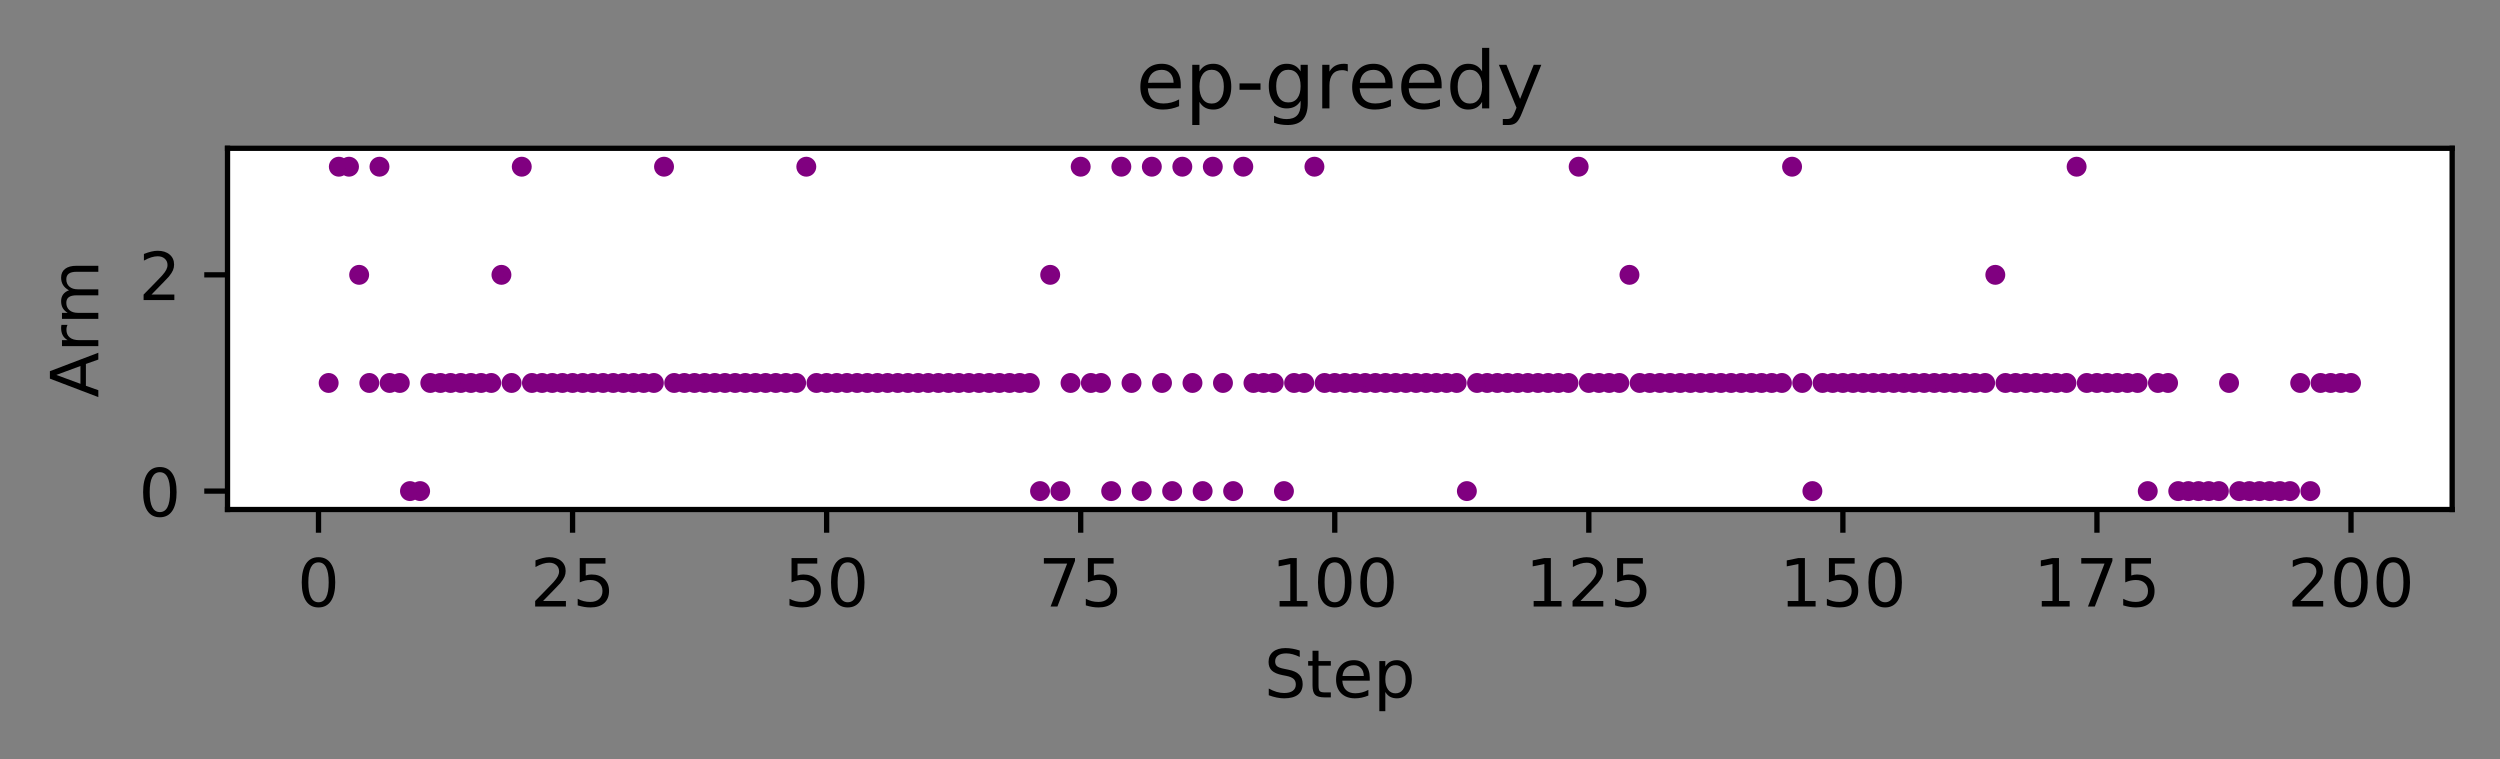 <?xml version="1.0" encoding="utf-8" standalone="no"?>
<!DOCTYPE svg PUBLIC "-//W3C//DTD SVG 1.1//EN"
  "http://www.w3.org/Graphics/SVG/1.1/DTD/svg11.dtd">
<!-- Created with matplotlib (https://matplotlib.org/) -->
<svg height="114.234pt" version="1.1" viewBox="0 0 376.241 114.234" width="376.241pt" xmlns="http://www.w3.org/2000/svg" xmlns:xlink="http://www.w3.org/1999/xlink">
 <rect x="0" y="0" width="376.241" height="114.234" fill="#808080" stroke="none"/>
 <defs>
  <style type="text/css">
*{stroke-linecap:butt;stroke-linejoin:round;}
  </style>
 </defs>
 <g id="figure_1">
  <g id="patch_1">
   <path d="M 0 114.234 
L 376.241 114.234 
L 376.241 0 
L 0 0 
z
" style="fill:none;"/>
  </g>
  <g id="axes_1">
   <g id="patch_2">
    <path d="M 34.241 76.678 
L 369.041 76.678 
L 369.041 22.318 
L 34.241 22.318 
z
" style="fill:#ffffff;"/>
   </g>
   <g id="PathCollection_1">
    <defs>
     <path d="M 0 1 
C 0.265 1 0.52 0.895 0.707 0.707 
C 0.895 0.52 1 0.265 1 0 
C 1 -0.265 0.895 -0.52 0.707 -0.707 
C 0.52 -0.895 0.265 -1 0 -1 
C -0.265 -1 -0.52 -0.895 -0.707 -0.707 
C -0.895 -0.52 -1 -0.265 -1 0 
C -1 0.265 -0.895 0.52 -0.707 0.707 
C -0.52 0.895 -0.265 1 0 1 
z
" id="me702044a3e" style="stroke:#800080;"/>
    </defs>
    <g clip-path="url(#pe75ff67203)">
     <use style="fill:#800080;stroke:#800080;" x="49.463" xlink:href="#me702044a3e" y="57.635"/>
     <use style="fill:#800080;stroke:#800080;" x="50.993" xlink:href="#me702044a3e" y="25.088"/>
     <use style="fill:#800080;stroke:#800080;" x="52.522" xlink:href="#me702044a3e" y="25.088"/>
     <use style="fill:#800080;stroke:#800080;" x="54.052" xlink:href="#me702044a3e" y="41.362"/>
     <use style="fill:#800080;stroke:#800080;" x="55.581" xlink:href="#me702044a3e" y="57.635"/>
     <use style="fill:#800080;stroke:#800080;" x="57.11" xlink:href="#me702044a3e" y="25.088"/>
     <use style="fill:#800080;stroke:#800080;" x="58.64" xlink:href="#me702044a3e" y="57.635"/>
     <use style="fill:#800080;stroke:#800080;" x="60.169" xlink:href="#me702044a3e" y="57.635"/>
     <use style="fill:#800080;stroke:#800080;" x="61.699" xlink:href="#me702044a3e" y="73.908"/>
     <use style="fill:#800080;stroke:#800080;" x="63.228" xlink:href="#me702044a3e" y="73.908"/>
     <use style="fill:#800080;stroke:#800080;" x="64.758" xlink:href="#me702044a3e" y="57.635"/>
     <use style="fill:#800080;stroke:#800080;" x="66.287" xlink:href="#me702044a3e" y="57.635"/>
     <use style="fill:#800080;stroke:#800080;" x="67.816" xlink:href="#me702044a3e" y="57.635"/>
     <use style="fill:#800080;stroke:#800080;" x="69.346" xlink:href="#me702044a3e" y="57.635"/>
     <use style="fill:#800080;stroke:#800080;" x="70.875" xlink:href="#me702044a3e" y="57.635"/>
     <use style="fill:#800080;stroke:#800080;" x="72.405" xlink:href="#me702044a3e" y="57.635"/>
     <use style="fill:#800080;stroke:#800080;" x="73.934" xlink:href="#me702044a3e" y="57.635"/>
     <use style="fill:#800080;stroke:#800080;" x="75.464" xlink:href="#me702044a3e" y="41.362"/>
     <use style="fill:#800080;stroke:#800080;" x="76.993" xlink:href="#me702044a3e" y="57.635"/>
     <use style="fill:#800080;stroke:#800080;" x="78.522" xlink:href="#me702044a3e" y="25.088"/>
     <use style="fill:#800080;stroke:#800080;" x="80.052" xlink:href="#me702044a3e" y="57.635"/>
     <use style="fill:#800080;stroke:#800080;" x="81.581" xlink:href="#me702044a3e" y="57.635"/>
     <use style="fill:#800080;stroke:#800080;" x="83.111" xlink:href="#me702044a3e" y="57.635"/>
     <use style="fill:#800080;stroke:#800080;" x="84.64" xlink:href="#me702044a3e" y="57.635"/>
     <use style="fill:#800080;stroke:#800080;" x="86.169" xlink:href="#me702044a3e" y="57.635"/>
     <use style="fill:#800080;stroke:#800080;" x="87.699" xlink:href="#me702044a3e" y="57.635"/>
     <use style="fill:#800080;stroke:#800080;" x="89.228" xlink:href="#me702044a3e" y="57.635"/>
     <use style="fill:#800080;stroke:#800080;" x="90.758" xlink:href="#me702044a3e" y="57.635"/>
     <use style="fill:#800080;stroke:#800080;" x="92.287" xlink:href="#me702044a3e" y="57.635"/>
     <use style="fill:#800080;stroke:#800080;" x="93.817" xlink:href="#me702044a3e" y="57.635"/>
     <use style="fill:#800080;stroke:#800080;" x="95.346" xlink:href="#me702044a3e" y="57.635"/>
     <use style="fill:#800080;stroke:#800080;" x="96.875" xlink:href="#me702044a3e" y="57.635"/>
     <use style="fill:#800080;stroke:#800080;" x="98.405" xlink:href="#me702044a3e" y="57.635"/>
     <use style="fill:#800080;stroke:#800080;" x="99.934" xlink:href="#me702044a3e" y="25.088"/>
     <use style="fill:#800080;stroke:#800080;" x="101.464" xlink:href="#me702044a3e" y="57.635"/>
     <use style="fill:#800080;stroke:#800080;" x="102.993" xlink:href="#me702044a3e" y="57.635"/>
     <use style="fill:#800080;stroke:#800080;" x="104.522" xlink:href="#me702044a3e" y="57.635"/>
     <use style="fill:#800080;stroke:#800080;" x="106.052" xlink:href="#me702044a3e" y="57.635"/>
     <use style="fill:#800080;stroke:#800080;" x="107.581" xlink:href="#me702044a3e" y="57.635"/>
     <use style="fill:#800080;stroke:#800080;" x="109.111" xlink:href="#me702044a3e" y="57.635"/>
     <use style="fill:#800080;stroke:#800080;" x="110.64" xlink:href="#me702044a3e" y="57.635"/>
     <use style="fill:#800080;stroke:#800080;" x="112.17" xlink:href="#me702044a3e" y="57.635"/>
     <use style="fill:#800080;stroke:#800080;" x="113.699" xlink:href="#me702044a3e" y="57.635"/>
     <use style="fill:#800080;stroke:#800080;" x="115.228" xlink:href="#me702044a3e" y="57.635"/>
     <use style="fill:#800080;stroke:#800080;" x="116.758" xlink:href="#me702044a3e" y="57.635"/>
     <use style="fill:#800080;stroke:#800080;" x="118.287" xlink:href="#me702044a3e" y="57.635"/>
     <use style="fill:#800080;stroke:#800080;" x="119.817" xlink:href="#me702044a3e" y="57.635"/>
     <use style="fill:#800080;stroke:#800080;" x="121.346" xlink:href="#me702044a3e" y="25.088"/>
     <use style="fill:#800080;stroke:#800080;" x="122.876" xlink:href="#me702044a3e" y="57.635"/>
     <use style="fill:#800080;stroke:#800080;" x="124.405" xlink:href="#me702044a3e" y="57.635"/>
     <use style="fill:#800080;stroke:#800080;" x="125.934" xlink:href="#me702044a3e" y="57.635"/>
     <use style="fill:#800080;stroke:#800080;" x="127.464" xlink:href="#me702044a3e" y="57.635"/>
     <use style="fill:#800080;stroke:#800080;" x="128.993" xlink:href="#me702044a3e" y="57.635"/>
     <use style="fill:#800080;stroke:#800080;" x="130.523" xlink:href="#me702044a3e" y="57.635"/>
     <use style="fill:#800080;stroke:#800080;" x="132.052" xlink:href="#me702044a3e" y="57.635"/>
     <use style="fill:#800080;stroke:#800080;" x="133.581" xlink:href="#me702044a3e" y="57.635"/>
     <use style="fill:#800080;stroke:#800080;" x="135.111" xlink:href="#me702044a3e" y="57.635"/>
     <use style="fill:#800080;stroke:#800080;" x="136.64" xlink:href="#me702044a3e" y="57.635"/>
     <use style="fill:#800080;stroke:#800080;" x="138.17" xlink:href="#me702044a3e" y="57.635"/>
     <use style="fill:#800080;stroke:#800080;" x="139.699" xlink:href="#me702044a3e" y="57.635"/>
     <use style="fill:#800080;stroke:#800080;" x="141.229" xlink:href="#me702044a3e" y="57.635"/>
     <use style="fill:#800080;stroke:#800080;" x="142.758" xlink:href="#me702044a3e" y="57.635"/>
     <use style="fill:#800080;stroke:#800080;" x="144.287" xlink:href="#me702044a3e" y="57.635"/>
     <use style="fill:#800080;stroke:#800080;" x="145.817" xlink:href="#me702044a3e" y="57.635"/>
     <use style="fill:#800080;stroke:#800080;" x="147.346" xlink:href="#me702044a3e" y="57.635"/>
     <use style="fill:#800080;stroke:#800080;" x="148.876" xlink:href="#me702044a3e" y="57.635"/>
     <use style="fill:#800080;stroke:#800080;" x="150.405" xlink:href="#me702044a3e" y="57.635"/>
     <use style="fill:#800080;stroke:#800080;" x="151.934" xlink:href="#me702044a3e" y="57.635"/>
     <use style="fill:#800080;stroke:#800080;" x="153.464" xlink:href="#me702044a3e" y="57.635"/>
     <use style="fill:#800080;stroke:#800080;" x="154.993" xlink:href="#me702044a3e" y="57.635"/>
     <use style="fill:#800080;stroke:#800080;" x="156.523" xlink:href="#me702044a3e" y="73.908"/>
     <use style="fill:#800080;stroke:#800080;" x="158.052" xlink:href="#me702044a3e" y="41.362"/>
     <use style="fill:#800080;stroke:#800080;" x="159.582" xlink:href="#me702044a3e" y="73.908"/>
     <use style="fill:#800080;stroke:#800080;" x="161.111" xlink:href="#me702044a3e" y="57.635"/>
     <use style="fill:#800080;stroke:#800080;" x="162.64" xlink:href="#me702044a3e" y="25.088"/>
     <use style="fill:#800080;stroke:#800080;" x="164.17" xlink:href="#me702044a3e" y="57.635"/>
     <use style="fill:#800080;stroke:#800080;" x="165.699" xlink:href="#me702044a3e" y="57.635"/>
     <use style="fill:#800080;stroke:#800080;" x="167.229" xlink:href="#me702044a3e" y="73.908"/>
     <use style="fill:#800080;stroke:#800080;" x="168.758" xlink:href="#me702044a3e" y="25.088"/>
     <use style="fill:#800080;stroke:#800080;" x="170.288" xlink:href="#me702044a3e" y="57.635"/>
     <use style="fill:#800080;stroke:#800080;" x="171.817" xlink:href="#me702044a3e" y="73.908"/>
     <use style="fill:#800080;stroke:#800080;" x="173.346" xlink:href="#me702044a3e" y="25.088"/>
     <use style="fill:#800080;stroke:#800080;" x="174.876" xlink:href="#me702044a3e" y="57.635"/>
     <use style="fill:#800080;stroke:#800080;" x="176.405" xlink:href="#me702044a3e" y="73.908"/>
     <use style="fill:#800080;stroke:#800080;" x="177.935" xlink:href="#me702044a3e" y="25.088"/>
     <use style="fill:#800080;stroke:#800080;" x="179.464" xlink:href="#me702044a3e" y="57.635"/>
     <use style="fill:#800080;stroke:#800080;" x="180.993" xlink:href="#me702044a3e" y="73.908"/>
     <use style="fill:#800080;stroke:#800080;" x="182.523" xlink:href="#me702044a3e" y="25.088"/>
     <use style="fill:#800080;stroke:#800080;" x="184.052" xlink:href="#me702044a3e" y="57.635"/>
     <use style="fill:#800080;stroke:#800080;" x="185.582" xlink:href="#me702044a3e" y="73.908"/>
     <use style="fill:#800080;stroke:#800080;" x="187.111" xlink:href="#me702044a3e" y="25.088"/>
     <use style="fill:#800080;stroke:#800080;" x="188.641" xlink:href="#me702044a3e" y="57.635"/>
     <use style="fill:#800080;stroke:#800080;" x="190.17" xlink:href="#me702044a3e" y="57.635"/>
     <use style="fill:#800080;stroke:#800080;" x="191.699" xlink:href="#me702044a3e" y="57.635"/>
     <use style="fill:#800080;stroke:#800080;" x="193.229" xlink:href="#me702044a3e" y="73.908"/>
     <use style="fill:#800080;stroke:#800080;" x="194.758" xlink:href="#me702044a3e" y="57.635"/>
     <use style="fill:#800080;stroke:#800080;" x="196.288" xlink:href="#me702044a3e" y="57.635"/>
     <use style="fill:#800080;stroke:#800080;" x="197.817" xlink:href="#me702044a3e" y="25.088"/>
     <use style="fill:#800080;stroke:#800080;" x="199.346" xlink:href="#me702044a3e" y="57.635"/>
     <use style="fill:#800080;stroke:#800080;" x="200.876" xlink:href="#me702044a3e" y="57.635"/>
     <use style="fill:#800080;stroke:#800080;" x="202.405" xlink:href="#me702044a3e" y="57.635"/>
     <use style="fill:#800080;stroke:#800080;" x="203.935" xlink:href="#me702044a3e" y="57.635"/>
     <use style="fill:#800080;stroke:#800080;" x="205.464" xlink:href="#me702044a3e" y="57.635"/>
     <use style="fill:#800080;stroke:#800080;" x="206.994" xlink:href="#me702044a3e" y="57.635"/>
     <use style="fill:#800080;stroke:#800080;" x="208.523" xlink:href="#me702044a3e" y="57.635"/>
     <use style="fill:#800080;stroke:#800080;" x="210.052" xlink:href="#me702044a3e" y="57.635"/>
     <use style="fill:#800080;stroke:#800080;" x="211.582" xlink:href="#me702044a3e" y="57.635"/>
     <use style="fill:#800080;stroke:#800080;" x="213.111" xlink:href="#me702044a3e" y="57.635"/>
     <use style="fill:#800080;stroke:#800080;" x="214.641" xlink:href="#me702044a3e" y="57.635"/>
     <use style="fill:#800080;stroke:#800080;" x="216.17" xlink:href="#me702044a3e" y="57.635"/>
     <use style="fill:#800080;stroke:#800080;" x="217.7" xlink:href="#me702044a3e" y="57.635"/>
     <use style="fill:#800080;stroke:#800080;" x="219.229" xlink:href="#me702044a3e" y="57.635"/>
     <use style="fill:#800080;stroke:#800080;" x="220.758" xlink:href="#me702044a3e" y="73.908"/>
     <use style="fill:#800080;stroke:#800080;" x="222.288" xlink:href="#me702044a3e" y="57.635"/>
     <use style="fill:#800080;stroke:#800080;" x="223.817" xlink:href="#me702044a3e" y="57.635"/>
     <use style="fill:#800080;stroke:#800080;" x="225.347" xlink:href="#me702044a3e" y="57.635"/>
     <use style="fill:#800080;stroke:#800080;" x="226.876" xlink:href="#me702044a3e" y="57.635"/>
     <use style="fill:#800080;stroke:#800080;" x="228.405" xlink:href="#me702044a3e" y="57.635"/>
     <use style="fill:#800080;stroke:#800080;" x="229.935" xlink:href="#me702044a3e" y="57.635"/>
     <use style="fill:#800080;stroke:#800080;" x="231.464" xlink:href="#me702044a3e" y="57.635"/>
     <use style="fill:#800080;stroke:#800080;" x="232.994" xlink:href="#me702044a3e" y="57.635"/>
     <use style="fill:#800080;stroke:#800080;" x="234.523" xlink:href="#me702044a3e" y="57.635"/>
     <use style="fill:#800080;stroke:#800080;" x="236.053" xlink:href="#me702044a3e" y="57.635"/>
     <use style="fill:#800080;stroke:#800080;" x="237.582" xlink:href="#me702044a3e" y="25.088"/>
     <use style="fill:#800080;stroke:#800080;" x="239.111" xlink:href="#me702044a3e" y="57.635"/>
     <use style="fill:#800080;stroke:#800080;" x="240.641" xlink:href="#me702044a3e" y="57.635"/>
     <use style="fill:#800080;stroke:#800080;" x="242.17" xlink:href="#me702044a3e" y="57.635"/>
     <use style="fill:#800080;stroke:#800080;" x="243.7" xlink:href="#me702044a3e" y="57.635"/>
     <use style="fill:#800080;stroke:#800080;" x="245.229" xlink:href="#me702044a3e" y="41.362"/>
     <use style="fill:#800080;stroke:#800080;" x="246.759" xlink:href="#me702044a3e" y="57.635"/>
     <use style="fill:#800080;stroke:#800080;" x="248.288" xlink:href="#me702044a3e" y="57.635"/>
     <use style="fill:#800080;stroke:#800080;" x="249.817" xlink:href="#me702044a3e" y="57.635"/>
     <use style="fill:#800080;stroke:#800080;" x="251.347" xlink:href="#me702044a3e" y="57.635"/>
     <use style="fill:#800080;stroke:#800080;" x="252.876" xlink:href="#me702044a3e" y="57.635"/>
     <use style="fill:#800080;stroke:#800080;" x="254.406" xlink:href="#me702044a3e" y="57.635"/>
     <use style="fill:#800080;stroke:#800080;" x="255.935" xlink:href="#me702044a3e" y="57.635"/>
     <use style="fill:#800080;stroke:#800080;" x="257.464" xlink:href="#me702044a3e" y="57.635"/>
     <use style="fill:#800080;stroke:#800080;" x="258.994" xlink:href="#me702044a3e" y="57.635"/>
     <use style="fill:#800080;stroke:#800080;" x="260.523" xlink:href="#me702044a3e" y="57.635"/>
     <use style="fill:#800080;stroke:#800080;" x="262.053" xlink:href="#me702044a3e" y="57.635"/>
     <use style="fill:#800080;stroke:#800080;" x="263.582" xlink:href="#me702044a3e" y="57.635"/>
     <use style="fill:#800080;stroke:#800080;" x="265.112" xlink:href="#me702044a3e" y="57.635"/>
     <use style="fill:#800080;stroke:#800080;" x="266.641" xlink:href="#me702044a3e" y="57.635"/>
     <use style="fill:#800080;stroke:#800080;" x="268.17" xlink:href="#me702044a3e" y="57.635"/>
     <use style="fill:#800080;stroke:#800080;" x="269.7" xlink:href="#me702044a3e" y="25.088"/>
     <use style="fill:#800080;stroke:#800080;" x="271.229" xlink:href="#me702044a3e" y="57.635"/>
     <use style="fill:#800080;stroke:#800080;" x="272.759" xlink:href="#me702044a3e" y="73.908"/>
     <use style="fill:#800080;stroke:#800080;" x="274.288" xlink:href="#me702044a3e" y="57.635"/>
     <use style="fill:#800080;stroke:#800080;" x="275.817" xlink:href="#me702044a3e" y="57.635"/>
     <use style="fill:#800080;stroke:#800080;" x="277.347" xlink:href="#me702044a3e" y="57.635"/>
     <use style="fill:#800080;stroke:#800080;" x="278.876" xlink:href="#me702044a3e" y="57.635"/>
     <use style="fill:#800080;stroke:#800080;" x="280.406" xlink:href="#me702044a3e" y="57.635"/>
     <use style="fill:#800080;stroke:#800080;" x="281.935" xlink:href="#me702044a3e" y="57.635"/>
     <use style="fill:#800080;stroke:#800080;" x="283.465" xlink:href="#me702044a3e" y="57.635"/>
     <use style="fill:#800080;stroke:#800080;" x="284.994" xlink:href="#me702044a3e" y="57.635"/>
     <use style="fill:#800080;stroke:#800080;" x="286.523" xlink:href="#me702044a3e" y="57.635"/>
     <use style="fill:#800080;stroke:#800080;" x="288.053" xlink:href="#me702044a3e" y="57.635"/>
     <use style="fill:#800080;stroke:#800080;" x="289.582" xlink:href="#me702044a3e" y="57.635"/>
     <use style="fill:#800080;stroke:#800080;" x="291.112" xlink:href="#me702044a3e" y="57.635"/>
     <use style="fill:#800080;stroke:#800080;" x="292.641" xlink:href="#me702044a3e" y="57.635"/>
     <use style="fill:#800080;stroke:#800080;" x="294.171" xlink:href="#me702044a3e" y="57.635"/>
     <use style="fill:#800080;stroke:#800080;" x="295.7" xlink:href="#me702044a3e" y="57.635"/>
     <use style="fill:#800080;stroke:#800080;" x="297.229" xlink:href="#me702044a3e" y="57.635"/>
     <use style="fill:#800080;stroke:#800080;" x="298.759" xlink:href="#me702044a3e" y="57.635"/>
     <use style="fill:#800080;stroke:#800080;" x="300.288" xlink:href="#me702044a3e" y="41.362"/>
     <use style="fill:#800080;stroke:#800080;" x="301.818" xlink:href="#me702044a3e" y="57.635"/>
     <use style="fill:#800080;stroke:#800080;" x="303.347" xlink:href="#me702044a3e" y="57.635"/>
     <use style="fill:#800080;stroke:#800080;" x="304.876" xlink:href="#me702044a3e" y="57.635"/>
     <use style="fill:#800080;stroke:#800080;" x="306.406" xlink:href="#me702044a3e" y="57.635"/>
     <use style="fill:#800080;stroke:#800080;" x="307.935" xlink:href="#me702044a3e" y="57.635"/>
     <use style="fill:#800080;stroke:#800080;" x="309.465" xlink:href="#me702044a3e" y="57.635"/>
     <use style="fill:#800080;stroke:#800080;" x="310.994" xlink:href="#me702044a3e" y="57.635"/>
     <use style="fill:#800080;stroke:#800080;" x="312.524" xlink:href="#me702044a3e" y="25.088"/>
     <use style="fill:#800080;stroke:#800080;" x="314.053" xlink:href="#me702044a3e" y="57.635"/>
     <use style="fill:#800080;stroke:#800080;" x="315.582" xlink:href="#me702044a3e" y="57.635"/>
     <use style="fill:#800080;stroke:#800080;" x="317.112" xlink:href="#me702044a3e" y="57.635"/>
     <use style="fill:#800080;stroke:#800080;" x="318.641" xlink:href="#me702044a3e" y="57.635"/>
     <use style="fill:#800080;stroke:#800080;" x="320.171" xlink:href="#me702044a3e" y="57.635"/>
     <use style="fill:#800080;stroke:#800080;" x="321.7" xlink:href="#me702044a3e" y="57.635"/>
     <use style="fill:#800080;stroke:#800080;" x="323.229" xlink:href="#me702044a3e" y="73.908"/>
     <use style="fill:#800080;stroke:#800080;" x="324.759" xlink:href="#me702044a3e" y="57.635"/>
     <use style="fill:#800080;stroke:#800080;" x="326.288" xlink:href="#me702044a3e" y="57.635"/>
     <use style="fill:#800080;stroke:#800080;" x="327.818" xlink:href="#me702044a3e" y="73.908"/>
     <use style="fill:#800080;stroke:#800080;" x="329.347" xlink:href="#me702044a3e" y="73.908"/>
     <use style="fill:#800080;stroke:#800080;" x="330.877" xlink:href="#me702044a3e" y="73.908"/>
     <use style="fill:#800080;stroke:#800080;" x="332.406" xlink:href="#me702044a3e" y="73.908"/>
     <use style="fill:#800080;stroke:#800080;" x="333.935" xlink:href="#me702044a3e" y="73.908"/>
     <use style="fill:#800080;stroke:#800080;" x="335.465" xlink:href="#me702044a3e" y="57.635"/>
     <use style="fill:#800080;stroke:#800080;" x="336.994" xlink:href="#me702044a3e" y="73.908"/>
     <use style="fill:#800080;stroke:#800080;" x="338.524" xlink:href="#me702044a3e" y="73.908"/>
     <use style="fill:#800080;stroke:#800080;" x="340.053" xlink:href="#me702044a3e" y="73.908"/>
     <use style="fill:#800080;stroke:#800080;" x="341.583" xlink:href="#me702044a3e" y="73.908"/>
     <use style="fill:#800080;stroke:#800080;" x="343.112" xlink:href="#me702044a3e" y="73.908"/>
     <use style="fill:#800080;stroke:#800080;" x="344.641" xlink:href="#me702044a3e" y="73.908"/>
     <use style="fill:#800080;stroke:#800080;" x="346.171" xlink:href="#me702044a3e" y="57.635"/>
     <use style="fill:#800080;stroke:#800080;" x="347.7" xlink:href="#me702044a3e" y="73.908"/>
     <use style="fill:#800080;stroke:#800080;" x="349.23" xlink:href="#me702044a3e" y="57.635"/>
     <use style="fill:#800080;stroke:#800080;" x="350.759" xlink:href="#me702044a3e" y="57.635"/>
     <use style="fill:#800080;stroke:#800080;" x="352.288" xlink:href="#me702044a3e" y="57.635"/>
     <use style="fill:#800080;stroke:#800080;" x="353.818" xlink:href="#me702044a3e" y="57.635"/>
    </g>
   </g>
   <g id="matplotlib.axis_1">
    <g id="xtick_1">
     <g id="line2d_1">
      <defs>
       <path d="M 0 0 
L 0 3.5 
" id="md93b7914f2" style="stroke:#000000;stroke-width:0.8;"/>
      </defs>
      <g>
       <use style="stroke:#000000;stroke-width:0.8;" x="47.934" xlink:href="#md93b7914f2" y="76.678"/>
      </g>
     </g>
     <g id="text_1">
      <!-- 0 -->
      <defs>
       <path d="M 31.781 66.406 
Q 24.172 66.406 20.328 58.906 
Q 16.5 51.422 16.5 36.375 
Q 16.5 21.391 20.328 13.891 
Q 24.172 6.391 31.781 6.391 
Q 39.453 6.391 43.281 13.891 
Q 47.125 21.391 47.125 36.375 
Q 47.125 51.422 43.281 58.906 
Q 39.453 66.406 31.781 66.406 
z
M 31.781 74.219 
Q 44.047 74.219 50.516 64.516 
Q 56.984 54.828 56.984 36.375 
Q 56.984 17.969 50.516 8.266 
Q 44.047 -1.422 31.781 -1.422 
Q 19.531 -1.422 13.062 8.266 
Q 6.594 17.969 6.594 36.375 
Q 6.594 54.828 13.062 64.516 
Q 19.531 74.219 31.781 74.219 
z
" id="DejaVuSans-48"/>
      </defs>
      <g transform="translate(44.753 91.277)scale(0.1 -0.1)">
       <use xlink:href="#DejaVuSans-48"/>
      </g>
     </g>
    </g>
    <g id="xtick_2">
     <g id="line2d_2">
      <g>
       <use style="stroke:#000000;stroke-width:0.8;" x="86.169" xlink:href="#md93b7914f2" y="76.678"/>
      </g>
     </g>
     <g id="text_2">
      <!-- 25 -->
      <defs>
       <path d="M 19.188 8.297 
L 53.609 8.297 
L 53.609 0 
L 7.328 0 
L 7.328 8.297 
Q 12.938 14.109 22.625 23.891 
Q 32.328 33.688 34.812 36.531 
Q 39.547 41.844 41.422 45.531 
Q 43.312 49.219 43.312 52.781 
Q 43.312 58.594 39.234 62.25 
Q 35.156 65.922 28.609 65.922 
Q 23.969 65.922 18.812 64.312 
Q 13.672 62.703 7.812 59.422 
L 7.812 69.391 
Q 13.766 71.781 18.938 73 
Q 24.125 74.219 28.422 74.219 
Q 39.75 74.219 46.484 68.547 
Q 53.219 62.891 53.219 53.422 
Q 53.219 48.922 51.531 44.891 
Q 49.859 40.875 45.406 35.406 
Q 44.188 33.984 37.641 27.219 
Q 31.109 20.453 19.188 8.297 
z
" id="DejaVuSans-50"/>
       <path d="M 10.797 72.906 
L 49.516 72.906 
L 49.516 64.594 
L 19.828 64.594 
L 19.828 46.734 
Q 21.969 47.469 24.109 47.828 
Q 26.266 48.188 28.422 48.188 
Q 40.625 48.188 47.75 41.5 
Q 54.891 34.812 54.891 23.391 
Q 54.891 11.625 47.562 5.094 
Q 40.234 -1.422 26.906 -1.422 
Q 22.312 -1.422 17.547 -0.641 
Q 12.797 0.141 7.719 1.703 
L 7.719 11.625 
Q 12.109 9.234 16.797 8.062 
Q 21.484 6.891 26.703 6.891 
Q 35.156 6.891 40.078 11.328 
Q 45.016 15.766 45.016 23.391 
Q 45.016 31 40.078 35.438 
Q 35.156 39.891 26.703 39.891 
Q 22.75 39.891 18.812 39.016 
Q 14.891 38.141 10.797 36.281 
z
" id="DejaVuSans-53"/>
      </defs>
      <g transform="translate(79.807 91.277)scale(0.1 -0.1)">
       <use xlink:href="#DejaVuSans-50"/>
       <use x="63.623" xlink:href="#DejaVuSans-53"/>
      </g>
     </g>
    </g>
    <g id="xtick_3">
     <g id="line2d_3">
      <g>
       <use style="stroke:#000000;stroke-width:0.8;" x="124.405" xlink:href="#md93b7914f2" y="76.678"/>
      </g>
     </g>
     <g id="text_3">
      <!-- 50 -->
      <g transform="translate(118.042 91.277)scale(0.1 -0.1)">
       <use xlink:href="#DejaVuSans-53"/>
       <use x="63.623" xlink:href="#DejaVuSans-48"/>
      </g>
     </g>
    </g>
    <g id="xtick_4">
     <g id="line2d_4">
      <g>
       <use style="stroke:#000000;stroke-width:0.8;" x="162.64" xlink:href="#md93b7914f2" y="76.678"/>
      </g>
     </g>
     <g id="text_4">
      <!-- 75 -->
      <defs>
       <path d="M 8.203 72.906 
L 55.078 72.906 
L 55.078 68.703 
L 28.609 0 
L 18.312 0 
L 43.219 64.594 
L 8.203 64.594 
z
" id="DejaVuSans-55"/>
      </defs>
      <g transform="translate(156.278 91.277)scale(0.1 -0.1)">
       <use xlink:href="#DejaVuSans-55"/>
       <use x="63.623" xlink:href="#DejaVuSans-53"/>
      </g>
     </g>
    </g>
    <g id="xtick_5">
     <g id="line2d_5">
      <g>
       <use style="stroke:#000000;stroke-width:0.8;" x="200.876" xlink:href="#md93b7914f2" y="76.678"/>
      </g>
     </g>
     <g id="text_5">
      <!-- 100 -->
      <defs>
       <path d="M 12.406 8.297 
L 28.516 8.297 
L 28.516 63.922 
L 10.984 60.406 
L 10.984 69.391 
L 28.422 72.906 
L 38.281 72.906 
L 38.281 8.297 
L 54.391 8.297 
L 54.391 0 
L 12.406 0 
z
" id="DejaVuSans-49"/>
      </defs>
      <g transform="translate(191.332 91.277)scale(0.1 -0.1)">
       <use xlink:href="#DejaVuSans-49"/>
       <use x="63.623" xlink:href="#DejaVuSans-48"/>
       <use x="127.246" xlink:href="#DejaVuSans-48"/>
      </g>
     </g>
    </g>
    <g id="xtick_6">
     <g id="line2d_6">
      <g>
       <use style="stroke:#000000;stroke-width:0.8;" x="239.111" xlink:href="#md93b7914f2" y="76.678"/>
      </g>
     </g>
     <g id="text_6">
      <!-- 125 -->
      <g transform="translate(229.568 91.277)scale(0.1 -0.1)">
       <use xlink:href="#DejaVuSans-49"/>
       <use x="63.623" xlink:href="#DejaVuSans-50"/>
       <use x="127.246" xlink:href="#DejaVuSans-53"/>
      </g>
     </g>
    </g>
    <g id="xtick_7">
     <g id="line2d_7">
      <g>
       <use style="stroke:#000000;stroke-width:0.8;" x="277.347" xlink:href="#md93b7914f2" y="76.678"/>
      </g>
     </g>
     <g id="text_7">
      <!-- 150 -->
      <g transform="translate(267.803 91.277)scale(0.1 -0.1)">
       <use xlink:href="#DejaVuSans-49"/>
       <use x="63.623" xlink:href="#DejaVuSans-53"/>
       <use x="127.246" xlink:href="#DejaVuSans-48"/>
      </g>
     </g>
    </g>
    <g id="xtick_8">
     <g id="line2d_8">
      <g>
       <use style="stroke:#000000;stroke-width:0.8;" x="315.582" xlink:href="#md93b7914f2" y="76.678"/>
      </g>
     </g>
     <g id="text_8">
      <!-- 175 -->
      <g transform="translate(306.039 91.277)scale(0.1 -0.1)">
       <use xlink:href="#DejaVuSans-49"/>
       <use x="63.623" xlink:href="#DejaVuSans-55"/>
       <use x="127.246" xlink:href="#DejaVuSans-53"/>
      </g>
     </g>
    </g>
    <g id="xtick_9">
     <g id="line2d_9">
      <g>
       <use style="stroke:#000000;stroke-width:0.8;" x="353.818" xlink:href="#md93b7914f2" y="76.678"/>
      </g>
     </g>
     <g id="text_9">
      <!-- 200 -->
      <g transform="translate(344.274 91.277)scale(0.1 -0.1)">
       <use xlink:href="#DejaVuSans-50"/>
       <use x="63.623" xlink:href="#DejaVuSans-48"/>
       <use x="127.246" xlink:href="#DejaVuSans-48"/>
      </g>
     </g>
    </g>
    <g id="text_10">
     <!-- Step -->
     <defs>
      <path d="M 53.516 70.516 
L 53.516 60.891 
Q 47.906 63.578 42.922 64.891 
Q 37.938 66.219 33.297 66.219 
Q 25.25 66.219 20.875 63.094 
Q 16.5 59.969 16.5 54.203 
Q 16.5 49.359 19.406 46.891 
Q 22.312 44.438 30.422 42.922 
L 36.375 41.703 
Q 47.406 39.594 52.656 34.297 
Q 57.906 29 57.906 20.125 
Q 57.906 9.516 50.797 4.047 
Q 43.703 -1.422 29.984 -1.422 
Q 24.812 -1.422 18.969 -0.25 
Q 13.141 0.922 6.891 3.219 
L 6.891 13.375 
Q 12.891 10.016 18.656 8.297 
Q 24.422 6.594 29.984 6.594 
Q 38.422 6.594 43.016 9.906 
Q 47.609 13.234 47.609 19.391 
Q 47.609 24.75 44.312 27.781 
Q 41.016 30.812 33.5 32.328 
L 27.484 33.5 
Q 16.453 35.688 11.516 40.375 
Q 6.594 45.062 6.594 53.422 
Q 6.594 63.094 13.406 68.656 
Q 20.219 74.219 32.172 74.219 
Q 37.312 74.219 42.625 73.281 
Q 47.953 72.359 53.516 70.516 
z
" id="DejaVuSans-83"/>
      <path d="M 18.312 70.219 
L 18.312 54.688 
L 36.812 54.688 
L 36.812 47.703 
L 18.312 47.703 
L 18.312 18.016 
Q 18.312 11.328 20.141 9.422 
Q 21.969 7.516 27.594 7.516 
L 36.812 7.516 
L 36.812 0 
L 27.594 0 
Q 17.188 0 13.234 3.875 
Q 9.281 7.766 9.281 18.016 
L 9.281 47.703 
L 2.688 47.703 
L 2.688 54.688 
L 9.281 54.688 
L 9.281 70.219 
z
" id="DejaVuSans-116"/>
      <path d="M 56.203 29.594 
L 56.203 25.203 
L 14.891 25.203 
Q 15.484 15.922 20.484 11.062 
Q 25.484 6.203 34.422 6.203 
Q 39.594 6.203 44.453 7.469 
Q 49.312 8.734 54.109 11.281 
L 54.109 2.781 
Q 49.266 0.734 44.188 -0.344 
Q 39.109 -1.422 33.891 -1.422 
Q 20.797 -1.422 13.156 6.188 
Q 5.516 13.812 5.516 26.812 
Q 5.516 40.234 12.766 48.109 
Q 20.016 56 32.328 56 
Q 43.359 56 49.781 48.891 
Q 56.203 41.797 56.203 29.594 
z
M 47.219 32.234 
Q 47.125 39.594 43.094 43.984 
Q 39.062 48.391 32.422 48.391 
Q 24.906 48.391 20.391 44.141 
Q 15.875 39.891 15.188 32.172 
z
" id="DejaVuSans-101"/>
      <path d="M 18.109 8.203 
L 18.109 -20.797 
L 9.078 -20.797 
L 9.078 54.688 
L 18.109 54.688 
L 18.109 46.391 
Q 20.953 51.266 25.266 53.625 
Q 29.594 56 35.594 56 
Q 45.562 56 51.781 48.094 
Q 58.016 40.188 58.016 27.297 
Q 58.016 14.406 51.781 6.484 
Q 45.562 -1.422 35.594 -1.422 
Q 29.594 -1.422 25.266 0.953 
Q 20.953 3.328 18.109 8.203 
z
M 48.688 27.297 
Q 48.688 37.203 44.609 42.844 
Q 40.531 48.484 33.406 48.484 
Q 26.266 48.484 22.188 42.844 
Q 18.109 37.203 18.109 27.297 
Q 18.109 17.391 22.188 11.75 
Q 26.266 6.109 33.406 6.109 
Q 40.531 6.109 44.609 11.75 
Q 48.688 17.391 48.688 27.297 
z
" id="DejaVuSans-112"/>
     </defs>
     <g transform="translate(190.255 104.955)scale(0.1 -0.1)">
      <use xlink:href="#DejaVuSans-83"/>
      <use x="63.477" xlink:href="#DejaVuSans-116"/>
      <use x="102.686" xlink:href="#DejaVuSans-101"/>
      <use x="164.209" xlink:href="#DejaVuSans-112"/>
     </g>
    </g>
   </g>
   <g id="matplotlib.axis_2">
    <g id="ytick_1">
     <g id="line2d_10">
      <defs>
       <path d="M 0 0 
L -3.5 0 
" id="mfb89f4e932" style="stroke:#000000;stroke-width:0.8;"/>
      </defs>
      <g>
       <use style="stroke:#000000;stroke-width:0.8;" x="34.241" xlink:href="#mfb89f4e932" y="73.908"/>
      </g>
     </g>
     <g id="text_11">
      <!-- 0 -->
      <g transform="translate(20.878 77.707)scale(0.1 -0.1)">
       <use xlink:href="#DejaVuSans-48"/>
      </g>
     </g>
    </g>
    <g id="ytick_2">
     <g id="line2d_11">
      <g>
       <use style="stroke:#000000;stroke-width:0.8;" x="34.241" xlink:href="#mfb89f4e932" y="41.362"/>
      </g>
     </g>
     <g id="text_12">
      <!-- 2 -->
      <g transform="translate(20.878 45.161)scale(0.1 -0.1)">
       <use xlink:href="#DejaVuSans-50"/>
      </g>
     </g>
    </g>
    <g id="text_13">
     <!-- Arm -->
     <defs>
      <path d="M 34.188 63.188 
L 20.797 26.906 
L 47.609 26.906 
z
M 28.609 72.906 
L 39.797 72.906 
L 67.578 0 
L 57.328 0 
L 50.688 18.703 
L 17.828 18.703 
L 11.188 0 
L 0.781 0 
z
" id="DejaVuSans-65"/>
      <path d="M 41.109 46.297 
Q 39.594 47.172 37.812 47.578 
Q 36.031 48 33.891 48 
Q 26.266 48 22.188 43.047 
Q 18.109 38.094 18.109 28.812 
L 18.109 0 
L 9.078 0 
L 9.078 54.688 
L 18.109 54.688 
L 18.109 46.188 
Q 20.953 51.172 25.484 53.578 
Q 30.031 56 36.531 56 
Q 37.453 56 38.578 55.875 
Q 39.703 55.766 41.062 55.516 
z
" id="DejaVuSans-114"/>
      <path d="M 52 44.188 
Q 55.375 50.25 60.062 53.125 
Q 64.75 56 71.094 56 
Q 79.641 56 84.281 50.016 
Q 88.922 44.047 88.922 33.016 
L 88.922 0 
L 79.891 0 
L 79.891 32.719 
Q 79.891 40.578 77.094 44.375 
Q 74.312 48.188 68.609 48.188 
Q 61.625 48.188 57.562 43.547 
Q 53.516 38.922 53.516 30.906 
L 53.516 0 
L 44.484 0 
L 44.484 32.719 
Q 44.484 40.625 41.703 44.406 
Q 38.922 48.188 33.109 48.188 
Q 26.219 48.188 22.156 43.531 
Q 18.109 38.875 18.109 30.906 
L 18.109 0 
L 9.078 0 
L 9.078 54.688 
L 18.109 54.688 
L 18.109 46.188 
Q 21.188 51.219 25.484 53.609 
Q 29.781 56 35.688 56 
Q 41.656 56 45.828 52.969 
Q 50 49.953 52 44.188 
z
" id="DejaVuSans-109"/>
     </defs>
     <g transform="translate(14.798 59.843)rotate(-90)scale(0.1 -0.1)">
      <use xlink:href="#DejaVuSans-65"/>
      <use x="68.408" xlink:href="#DejaVuSans-114"/>
      <use x="109.506" xlink:href="#DejaVuSans-109"/>
     </g>
    </g>
   </g>
   <g id="patch_3">
    <path d="M 34.241 76.678 
L 34.241 22.318 
" style="fill:none;stroke:#000000;stroke-linecap:square;stroke-linejoin:miter;stroke-width:0.8;"/>
   </g>
   <g id="patch_4">
    <path d="M 369.041 76.678 
L 369.041 22.318 
" style="fill:none;stroke:#000000;stroke-linecap:square;stroke-linejoin:miter;stroke-width:0.8;"/>
   </g>
   <g id="patch_5">
    <path d="M 34.241 76.678 
L 369.041 76.678 
" style="fill:none;stroke:#000000;stroke-linecap:square;stroke-linejoin:miter;stroke-width:0.8;"/>
   </g>
   <g id="patch_6">
    <path d="M 34.241 22.318 
L 369.041 22.318 
" style="fill:none;stroke:#000000;stroke-linecap:square;stroke-linejoin:miter;stroke-width:0.8;"/>
   </g>
   <g id="text_14">
    <!-- ep-greedy -->
    <defs>
     <path d="M 4.891 31.391 
L 31.203 31.391 
L 31.203 23.391 
L 4.891 23.391 
z
" id="DejaVuSans-45"/>
     <path d="M 45.406 27.984 
Q 45.406 37.75 41.375 43.109 
Q 37.359 48.484 30.078 48.484 
Q 22.859 48.484 18.828 43.109 
Q 14.797 37.75 14.797 27.984 
Q 14.797 18.266 18.828 12.891 
Q 22.859 7.516 30.078 7.516 
Q 37.359 7.516 41.375 12.891 
Q 45.406 18.266 45.406 27.984 
z
M 54.391 6.781 
Q 54.391 -7.172 48.188 -13.984 
Q 42 -20.797 29.203 -20.797 
Q 24.469 -20.797 20.266 -20.094 
Q 16.062 -19.391 12.109 -17.922 
L 12.109 -9.188 
Q 16.062 -11.328 19.922 -12.344 
Q 23.781 -13.375 27.781 -13.375 
Q 36.625 -13.375 41.016 -8.766 
Q 45.406 -4.156 45.406 5.172 
L 45.406 9.625 
Q 42.625 4.781 38.281 2.391 
Q 33.938 0 27.875 0 
Q 17.828 0 11.672 7.656 
Q 5.516 15.328 5.516 27.984 
Q 5.516 40.672 11.672 48.328 
Q 17.828 56 27.875 56 
Q 33.938 56 38.281 53.609 
Q 42.625 51.219 45.406 46.391 
L 45.406 54.688 
L 54.391 54.688 
z
" id="DejaVuSans-103"/>
     <path d="M 45.406 46.391 
L 45.406 75.984 
L 54.391 75.984 
L 54.391 0 
L 45.406 0 
L 45.406 8.203 
Q 42.578 3.328 38.25 0.953 
Q 33.938 -1.422 27.875 -1.422 
Q 17.969 -1.422 11.734 6.484 
Q 5.516 14.406 5.516 27.297 
Q 5.516 40.188 11.734 48.094 
Q 17.969 56 27.875 56 
Q 33.938 56 38.25 53.625 
Q 42.578 51.266 45.406 46.391 
z
M 14.797 27.297 
Q 14.797 17.391 18.875 11.75 
Q 22.953 6.109 30.078 6.109 
Q 37.203 6.109 41.297 11.75 
Q 45.406 17.391 45.406 27.297 
Q 45.406 37.203 41.297 42.844 
Q 37.203 48.484 30.078 48.484 
Q 22.953 48.484 18.875 42.844 
Q 14.797 37.203 14.797 27.297 
z
" id="DejaVuSans-100"/>
     <path d="M 32.172 -5.078 
Q 28.375 -14.844 24.75 -17.812 
Q 21.141 -20.797 15.094 -20.797 
L 7.906 -20.797 
L 7.906 -13.281 
L 13.188 -13.281 
Q 16.891 -13.281 18.938 -11.516 
Q 21 -9.766 23.484 -3.219 
L 25.094 0.875 
L 2.984 54.688 
L 12.5 54.688 
L 29.594 11.922 
L 46.688 54.688 
L 56.203 54.688 
z
" id="DejaVuSans-121"/>
    </defs>
    <g transform="translate(170.957 16.318)scale(0.12 -0.12)">
     <use xlink:href="#DejaVuSans-101"/>
     <use x="61.523" xlink:href="#DejaVuSans-112"/>
     <use x="125" xlink:href="#DejaVuSans-45"/>
     <use x="161.084" xlink:href="#DejaVuSans-103"/>
     <use x="224.561" xlink:href="#DejaVuSans-114"/>
     <use x="265.643" xlink:href="#DejaVuSans-101"/>
     <use x="327.166" xlink:href="#DejaVuSans-101"/>
     <use x="388.689" xlink:href="#DejaVuSans-100"/>
     <use x="452.166" xlink:href="#DejaVuSans-121"/>
    </g>
   </g>
  </g>
 </g>
 <defs>
  <clipPath id="pe75ff67203">
   <rect height="54.36" width="334.8" x="34.241" y="22.318"/>
  </clipPath>
 </defs>
</svg>